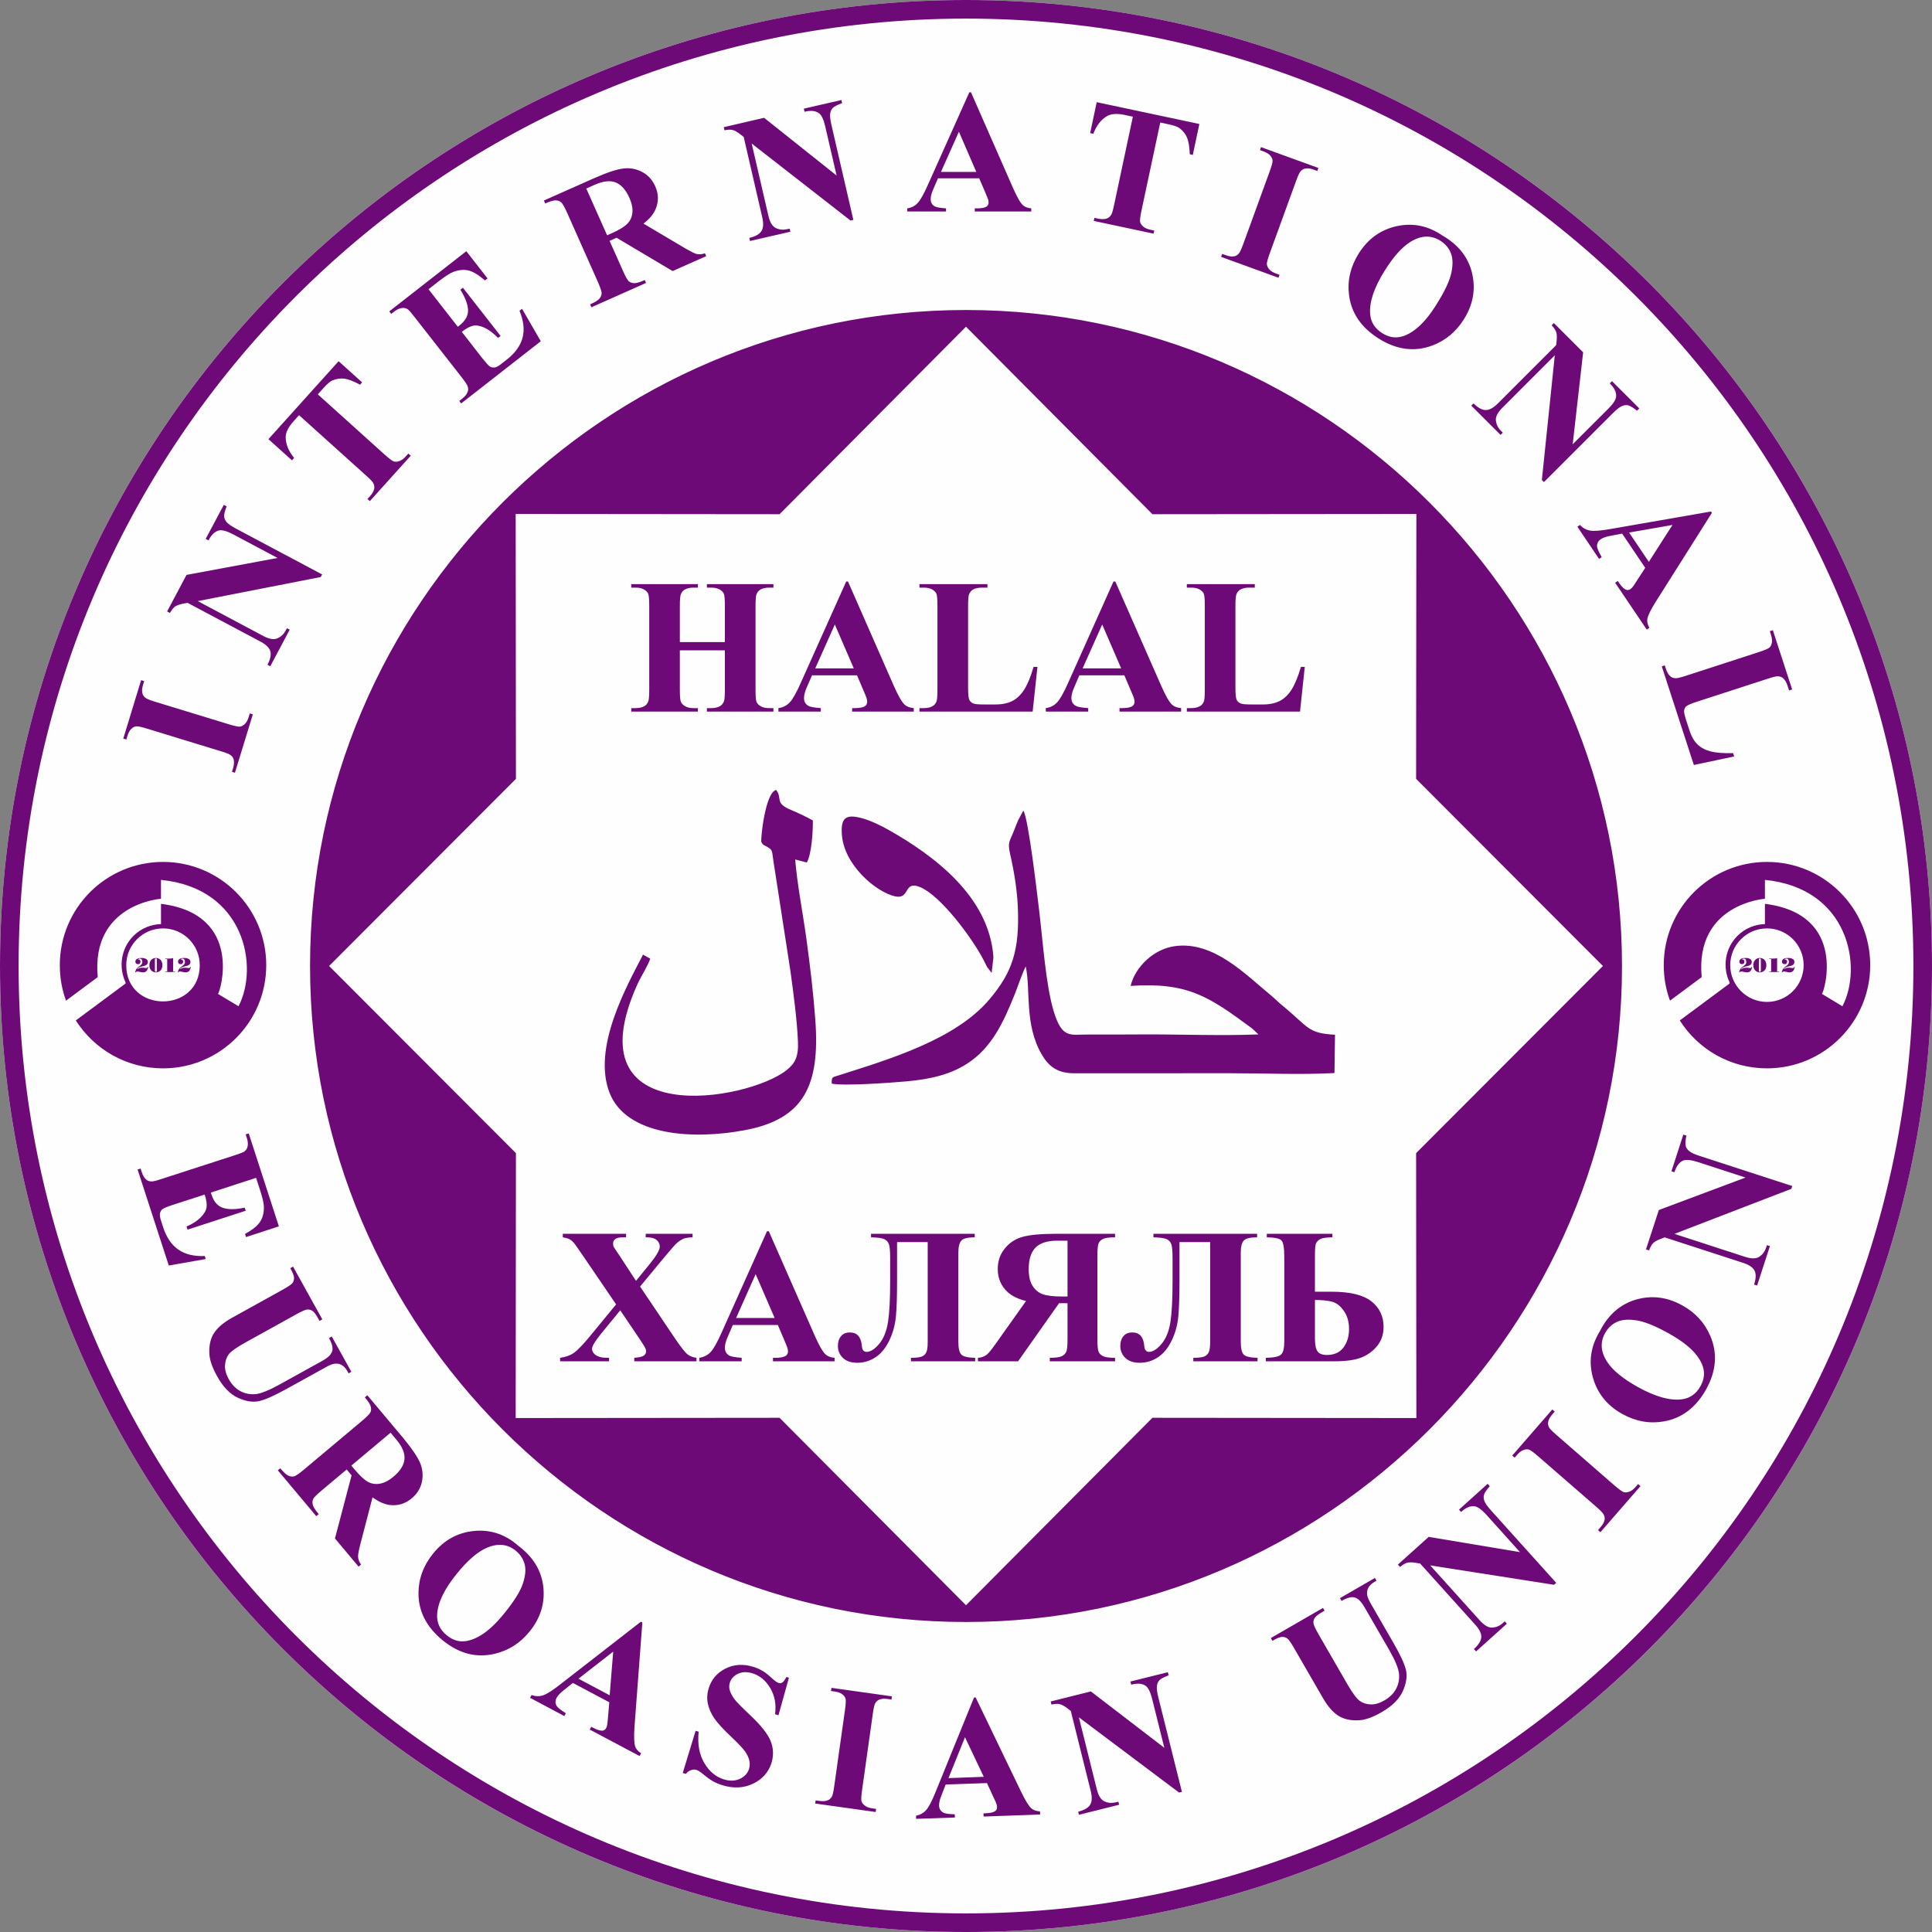 <svg width="46" height="46" viewBox="0 0 46 46" fill="none" xmlns="http://www.w3.org/2000/svg">
<rect x="0" y="0" width="46" height="46" fill="#808080" stroke="none"/>
<path fill-rule="evenodd" clip-rule="evenodd" d="M23 0C35.702 0 46 10.298 46 23C46 35.701 35.702 46 23 46C10.298 46 0 35.701 0 23C0 10.298 10.298 0 23 0V0Z" fill="#FEFEFE"/>
<path fill-rule="evenodd" clip-rule="evenodd" d="M42.071 22.105C42.554 22.105 42.944 22.497 42.944 22.98C42.944 23.463 42.554 23.855 42.071 23.855C41.588 23.855 41.196 23.463 41.196 22.98C41.196 22.497 41.588 22.105 42.071 22.105ZM41.704 23.021H41.718C41.714 23.041 41.709 23.059 41.704 23.076C41.698 23.091 41.689 23.106 41.679 23.117C41.67 23.128 41.658 23.137 41.643 23.142C41.63 23.149 41.614 23.152 41.595 23.152C41.579 23.152 41.562 23.15 41.542 23.145L41.503 23.137C41.484 23.132 41.472 23.131 41.465 23.131C41.441 23.131 41.426 23.137 41.42 23.152H41.409C41.411 23.131 41.416 23.112 41.423 23.097C41.431 23.081 41.439 23.068 41.447 23.058C41.455 23.049 41.463 23.04 41.473 23.033C41.479 23.028 41.484 23.024 41.487 23.02C41.491 23.017 41.498 23.013 41.507 23.007C41.525 22.994 41.537 22.983 41.548 22.973C41.558 22.963 41.565 22.953 41.57 22.942C41.575 22.931 41.578 22.918 41.578 22.905C41.578 22.879 41.572 22.86 41.563 22.845C41.553 22.831 41.538 22.824 41.52 22.824C41.5 22.824 41.484 22.831 41.473 22.845L41.484 22.844C41.498 22.844 41.511 22.848 41.521 22.859C41.53 22.868 41.534 22.88 41.534 22.895C41.534 22.913 41.529 22.928 41.52 22.939C41.508 22.95 41.494 22.957 41.476 22.957C41.456 22.957 41.441 22.95 41.429 22.939C41.418 22.928 41.413 22.913 41.413 22.897C41.413 22.884 41.416 22.872 41.423 22.857C41.431 22.844 41.446 22.832 41.466 22.823C41.487 22.813 41.517 22.809 41.555 22.809C41.574 22.809 41.592 22.809 41.606 22.811C41.621 22.813 41.635 22.817 41.645 22.822C41.669 22.831 41.685 22.841 41.695 22.855C41.704 22.868 41.709 22.884 41.709 22.902C41.709 22.919 41.706 22.936 41.698 22.947C41.691 22.96 41.681 22.97 41.669 22.978C41.657 22.985 41.645 22.991 41.635 22.994C41.623 22.998 41.605 23.002 41.584 23.007C41.562 23.012 41.544 23.017 41.527 23.021C41.513 23.027 41.498 23.033 41.486 23.042C41.473 23.05 41.463 23.06 41.455 23.071L41.46 23.076C41.489 23.052 41.525 23.041 41.568 23.041C41.588 23.041 41.603 23.041 41.613 23.042L41.641 23.046L41.67 23.049C41.69 23.049 41.701 23.039 41.704 23.021ZM41.901 22.809C41.911 22.809 41.92 22.809 41.928 22.811C41.935 22.812 41.944 22.814 41.956 22.818C41.973 22.824 41.989 22.834 42.005 22.846C42.02 22.86 42.033 22.877 42.041 22.901C42.051 22.922 42.056 22.949 42.056 22.98C42.056 23.01 42.051 23.037 42.041 23.059C42.038 23.07 42.033 23.08 42.027 23.09C42.02 23.097 42.013 23.106 42.005 23.113C41.989 23.127 41.972 23.136 41.954 23.142C41.935 23.149 41.918 23.152 41.901 23.152C41.873 23.152 41.846 23.144 41.823 23.131C41.799 23.118 41.781 23.098 41.767 23.072C41.752 23.047 41.746 23.017 41.746 22.98C41.746 22.945 41.752 22.914 41.767 22.887C41.781 22.862 41.799 22.842 41.823 22.829C41.846 22.815 41.873 22.809 41.901 22.809V22.809ZM41.878 22.848V23.111C41.878 23.13 41.886 23.139 41.901 23.139C41.917 23.139 41.925 23.13 41.925 23.111V22.848C41.925 22.831 41.917 22.821 41.901 22.821C41.886 22.821 41.878 22.831 41.878 22.848ZM42.17 23.132V22.835H42.124V22.823H42.212C42.225 22.823 42.235 22.823 42.247 22.822C42.258 22.821 42.267 22.821 42.275 22.82C42.289 22.818 42.301 22.814 42.312 22.809V23.132H42.357V23.144H42.124V23.132H42.17ZM42.718 23.021H42.733C42.729 23.041 42.724 23.059 42.717 23.076C42.712 23.091 42.704 23.106 42.694 23.117C42.684 23.128 42.673 23.137 42.659 23.142C42.645 23.149 42.628 23.152 42.61 23.152C42.594 23.152 42.576 23.15 42.557 23.145L42.518 23.137C42.499 23.132 42.487 23.131 42.48 23.131C42.455 23.131 42.441 23.137 42.436 23.152H42.422C42.426 23.131 42.431 23.112 42.439 23.097C42.446 23.081 42.453 23.068 42.461 23.058C42.47 23.049 42.479 23.04 42.487 23.033C42.492 23.028 42.498 23.024 42.502 23.02C42.506 23.017 42.513 23.013 42.523 23.007C42.539 22.994 42.553 22.983 42.562 22.973C42.573 22.963 42.58 22.953 42.584 22.942C42.591 22.931 42.593 22.918 42.593 22.905C42.593 22.879 42.588 22.86 42.577 22.845C42.568 22.831 42.553 22.824 42.534 22.824C42.514 22.824 42.498 22.831 42.487 22.845L42.498 22.844C42.513 22.844 42.525 22.848 42.534 22.859C42.544 22.868 42.55 22.88 42.55 22.895C42.55 22.913 42.544 22.928 42.534 22.939C42.524 22.95 42.509 22.957 42.49 22.957C42.471 22.957 42.455 22.95 42.445 22.939C42.432 22.928 42.428 22.913 42.428 22.897C42.428 22.884 42.431 22.872 42.439 22.857C42.446 22.844 42.459 22.832 42.481 22.823C42.502 22.813 42.532 22.809 42.569 22.809C42.59 22.809 42.606 22.809 42.621 22.811C42.636 22.813 42.649 22.817 42.66 22.822C42.683 22.831 42.701 22.841 42.71 22.855C42.719 22.868 42.724 22.884 42.724 22.902C42.724 22.919 42.72 22.936 42.714 22.947C42.706 22.96 42.696 22.97 42.684 22.978C42.672 22.985 42.66 22.991 42.649 22.994C42.636 22.998 42.621 23.002 42.599 23.007C42.577 23.012 42.559 23.017 42.543 23.021C42.528 23.027 42.513 23.033 42.5 23.042C42.487 23.05 42.478 23.06 42.47 23.071L42.474 23.076C42.503 23.052 42.54 23.041 42.583 23.041C42.602 23.041 42.618 23.041 42.627 23.042L42.657 23.046L42.685 23.049C42.705 23.049 42.715 23.039 42.718 23.021V23.021ZM23 7.779L27.439 12.243L33.723 12.237L33.717 18.545L38.165 23L33.717 27.455L33.723 33.763L27.439 33.757L23 38.22L18.561 33.757L12.278 33.763L12.284 27.455L7.836 23L12.284 18.545L12.278 12.237L18.561 12.243L23 7.779ZM15.24 30.632L16.076 31.874C16.216 32.08 16.315 32.205 16.373 32.249C16.432 32.292 16.502 32.319 16.583 32.329V32.412H15.102V32.329C15.221 32.319 15.296 32.302 15.331 32.274C15.366 32.248 15.383 32.215 15.383 32.176C15.383 32.15 15.378 32.125 15.367 32.105C15.346 32.06 15.294 31.976 15.211 31.854L14.768 31.198L14.304 31.764C14.166 31.936 14.096 32.052 14.096 32.114C14.096 32.157 14.115 32.197 14.149 32.235C14.186 32.272 14.24 32.299 14.309 32.315C14.34 32.324 14.404 32.329 14.502 32.329V32.412H13.336V32.329C13.469 32.309 13.573 32.272 13.649 32.222C13.749 32.153 13.889 32.01 14.066 31.791L14.669 31.057L13.897 29.923C13.769 29.737 13.698 29.634 13.681 29.613C13.64 29.563 13.601 29.528 13.562 29.506C13.522 29.485 13.469 29.471 13.4 29.46V29.376H14.907V29.46H14.831C14.744 29.46 14.684 29.474 14.65 29.501C14.615 29.529 14.597 29.563 14.597 29.605C14.597 29.638 14.602 29.666 14.613 29.69L14.768 29.923L15.143 30.496L15.463 30.104C15.627 29.903 15.709 29.761 15.709 29.681C15.709 29.641 15.697 29.604 15.675 29.57C15.652 29.535 15.619 29.508 15.576 29.489C15.532 29.47 15.465 29.46 15.374 29.46V29.376H16.49V29.46C16.403 29.462 16.332 29.472 16.278 29.492C16.224 29.513 16.167 29.551 16.106 29.605C16.068 29.641 15.969 29.752 15.814 29.939L15.24 30.632V30.632ZM18.52 31.547H17.448L17.321 31.843C17.279 31.941 17.259 32.022 17.259 32.087C17.259 32.172 17.293 32.235 17.362 32.274C17.402 32.299 17.5 32.316 17.659 32.329V32.412H16.65V32.329C16.758 32.311 16.848 32.267 16.918 32.194C16.988 32.12 17.075 31.967 17.178 31.735L18.262 29.315H18.305L19.399 31.802C19.503 32.039 19.59 32.187 19.656 32.248C19.708 32.295 19.779 32.321 19.871 32.329V32.412H18.404V32.329H18.464C18.582 32.329 18.666 32.311 18.712 32.279C18.744 32.255 18.762 32.222 18.762 32.176C18.762 32.15 18.757 32.123 18.748 32.093C18.744 32.08 18.723 32.023 18.681 31.926L18.52 31.547V31.547ZM18.444 31.381L17.992 30.337L17.526 31.381H18.444ZM23.208 29.46C23.044 29.46 22.937 29.485 22.89 29.538C22.841 29.591 22.818 29.688 22.818 29.829V31.939C22.818 32.101 22.841 32.204 22.89 32.253C22.937 32.3 23.048 32.326 23.218 32.329V32.412H21.689V32.329C21.811 32.329 21.896 32.318 21.946 32.299C21.996 32.278 22.033 32.245 22.054 32.198C22.078 32.153 22.088 32.07 22.088 31.952V29.574H21.359V30.481C21.359 30.86 21.35 31.148 21.331 31.345C21.312 31.544 21.261 31.733 21.177 31.91C21.092 32.089 20.984 32.224 20.852 32.312C20.718 32.402 20.572 32.447 20.411 32.447C20.264 32.447 20.151 32.409 20.07 32.332C19.99 32.255 19.95 32.16 19.95 32.047C19.95 31.952 19.974 31.875 20.024 31.815C20.073 31.754 20.144 31.725 20.235 31.725C20.408 31.725 20.502 31.831 20.52 32.045C20.527 32.14 20.564 32.187 20.632 32.187C20.726 32.187 20.826 32.124 20.932 31.998C21.038 31.872 21.108 31.698 21.143 31.478C21.177 31.258 21.194 30.937 21.194 30.518V29.945C21.194 29.782 21.184 29.674 21.163 29.62C21.143 29.565 21.104 29.525 21.047 29.501C20.99 29.477 20.888 29.463 20.739 29.46V29.376H23.208V29.46V29.46ZM25.417 31.028V31.878C25.417 32.043 25.407 32.146 25.386 32.189C25.366 32.231 25.329 32.266 25.28 32.29C25.229 32.316 25.135 32.329 24.995 32.329V32.412H26.549V32.329C26.408 32.329 26.313 32.316 26.263 32.289C26.212 32.264 26.177 32.23 26.158 32.187C26.139 32.145 26.128 32.043 26.128 31.878V29.91C26.128 29.746 26.139 29.643 26.158 29.6C26.177 29.556 26.213 29.523 26.264 29.498C26.315 29.472 26.409 29.46 26.549 29.46V29.376H25.138C24.772 29.376 24.503 29.403 24.333 29.453C24.163 29.504 24.024 29.597 23.917 29.735C23.809 29.87 23.756 30.031 23.756 30.214C23.756 30.438 23.837 30.623 23.997 30.769C24.1 30.861 24.245 30.931 24.43 30.976L23.699 32.005C23.605 32.137 23.538 32.219 23.497 32.253C23.435 32.299 23.364 32.324 23.284 32.329V32.412H24.24L25.216 31.028H25.417ZM25.417 29.54V30.869H25.289C25.081 30.869 24.926 30.851 24.823 30.813C24.721 30.775 24.64 30.706 24.579 30.606C24.521 30.508 24.493 30.378 24.493 30.219C24.493 29.987 24.546 29.817 24.654 29.706C24.763 29.595 24.937 29.54 25.176 29.54H25.417V29.54ZM29.931 29.46C29.767 29.46 29.662 29.485 29.613 29.538C29.565 29.591 29.542 29.688 29.542 29.829V31.939C29.542 32.101 29.565 32.204 29.613 32.253C29.662 32.3 29.771 32.326 29.942 32.329V32.412H28.412V32.329C28.534 32.329 28.62 32.318 28.67 32.299C28.72 32.278 28.757 32.245 28.779 32.198C28.801 32.153 28.813 32.07 28.813 31.952V29.574H28.083V30.481C28.083 30.86 28.073 31.148 28.055 31.345C28.037 31.544 27.985 31.733 27.901 31.91C27.816 32.089 27.708 32.224 27.576 32.312C27.442 32.402 27.295 32.447 27.135 32.447C26.989 32.447 26.876 32.409 26.794 32.332C26.714 32.255 26.674 32.16 26.674 32.047C26.674 31.952 26.698 31.875 26.747 31.815C26.797 31.754 26.868 31.725 26.96 31.725C27.132 31.725 27.227 31.831 27.244 32.045C27.252 32.14 27.29 32.187 27.356 32.187C27.449 32.187 27.55 32.124 27.655 31.998C27.762 31.872 27.832 31.698 27.867 31.478C27.901 31.258 27.918 30.937 27.918 30.518V29.945C27.918 29.782 27.907 29.674 27.887 29.62C27.867 29.565 27.828 29.525 27.772 29.501C27.713 29.477 27.611 29.463 27.463 29.46V29.376H29.931V29.46ZM31.308 30.755H31.708C32.141 30.755 32.456 30.831 32.651 30.983C32.845 31.136 32.942 31.339 32.942 31.593C32.942 31.765 32.894 31.915 32.795 32.04C32.695 32.165 32.571 32.258 32.42 32.319C32.272 32.38 32.051 32.412 31.764 32.412H30.138V32.329C30.326 32.326 30.446 32.301 30.499 32.253C30.552 32.206 30.578 32.104 30.578 31.946V29.93C30.578 29.715 30.557 29.584 30.512 29.535C30.469 29.488 30.351 29.463 30.162 29.46V29.376H31.724V29.46C31.58 29.462 31.486 29.475 31.439 29.5C31.391 29.525 31.359 29.556 31.338 29.595C31.318 29.631 31.308 29.724 31.308 29.872V30.755V30.755ZM16.187 15.484V16.423C16.187 16.578 16.195 16.675 16.213 16.714C16.23 16.753 16.264 16.787 16.314 16.815C16.365 16.846 16.431 16.86 16.517 16.86H16.617V16.943H15.03V16.86H15.132C15.219 16.86 15.29 16.844 15.343 16.812C15.382 16.792 15.412 16.756 15.433 16.705C15.45 16.669 15.458 16.576 15.458 16.423V14.428C15.458 14.273 15.45 14.175 15.433 14.137C15.417 14.098 15.383 14.065 15.333 14.035C15.284 14.006 15.216 13.991 15.132 13.991H15.03V13.908H16.617V13.991H16.517C16.428 13.991 16.357 14.007 16.303 14.038C16.264 14.06 16.233 14.095 16.212 14.146C16.195 14.181 16.187 14.276 16.187 14.428V15.288H17.259V14.428C17.259 14.273 17.251 14.175 17.234 14.137C17.218 14.098 17.184 14.065 17.134 14.035C17.082 14.006 17.015 13.991 16.93 13.991H16.831V13.908H18.415V13.991H18.318C18.228 13.991 18.156 14.007 18.105 14.038C18.067 14.06 18.036 14.095 18.013 14.146C17.997 14.181 17.989 14.276 17.989 14.428V16.423C17.989 16.578 17.997 16.675 18.013 16.714C18.03 16.753 18.063 16.787 18.113 16.815C18.165 16.846 18.232 16.86 18.318 16.86H18.415V16.943H16.831V16.86H16.93C17.019 16.86 17.09 16.844 17.143 16.812C17.181 16.792 17.212 16.756 17.234 16.705C17.251 16.669 17.259 16.576 17.259 16.423V15.484H16.187V15.484ZM20.405 16.079H19.334L19.205 16.375C19.163 16.473 19.143 16.555 19.143 16.618C19.143 16.704 19.178 16.767 19.246 16.806C19.286 16.83 19.385 16.848 19.543 16.86V16.943H18.534V16.86C18.643 16.844 18.733 16.799 18.803 16.724C18.873 16.651 18.96 16.498 19.062 16.267L20.148 13.845H20.19L21.283 16.333C21.388 16.569 21.474 16.718 21.54 16.779C21.593 16.826 21.665 16.852 21.756 16.86V16.943H20.289V16.86H20.348C20.467 16.86 20.55 16.844 20.598 16.811C20.631 16.787 20.647 16.752 20.647 16.707C20.647 16.681 20.642 16.653 20.633 16.626C20.631 16.611 20.607 16.555 20.566 16.456L20.405 16.079V16.079ZM20.328 15.913L19.877 14.869L19.411 15.913H20.328ZM24.701 15.878L24.587 16.943H21.892V16.86H21.993C22.082 16.86 22.153 16.844 22.205 16.812C22.245 16.792 22.274 16.756 22.296 16.705C22.312 16.669 22.32 16.576 22.32 16.423V14.428C22.32 14.273 22.312 14.175 22.296 14.137C22.278 14.098 22.246 14.065 22.196 14.035C22.146 14.006 22.079 13.991 21.993 13.991H21.892V13.908H23.51V13.991H23.379C23.29 13.991 23.22 14.007 23.166 14.038C23.128 14.06 23.096 14.095 23.074 14.146C23.058 14.181 23.05 14.276 23.05 14.428V16.361C23.05 16.515 23.058 16.615 23.076 16.657C23.095 16.7 23.128 16.732 23.182 16.752C23.219 16.767 23.31 16.773 23.452 16.773H23.705C23.866 16.773 24 16.743 24.108 16.688C24.215 16.631 24.309 16.542 24.386 16.419C24.465 16.296 24.539 16.116 24.609 15.878H24.701V15.878ZM26.77 16.079H25.699L25.572 16.375C25.529 16.473 25.509 16.555 25.509 16.618C25.509 16.704 25.544 16.767 25.613 16.806C25.652 16.83 25.751 16.848 25.91 16.86V16.943H24.9V16.86C25.009 16.844 25.099 16.799 25.169 16.724C25.238 16.651 25.325 16.498 25.428 16.267L26.512 13.845H26.555L27.65 16.333C27.754 16.569 27.84 16.718 27.907 16.779C27.959 16.826 28.03 16.852 28.122 16.86V16.943H26.655V16.86H26.715C26.832 16.86 26.915 16.844 26.963 16.811C26.996 16.787 27.013 16.752 27.013 16.707C27.013 16.681 27.007 16.653 26.999 16.626C26.996 16.611 26.973 16.555 26.931 16.456L26.77 16.079ZM26.694 15.913L26.243 14.869L25.777 15.913H26.694ZM31.066 15.878L30.953 16.943H28.258V16.86H28.36C28.446 16.86 28.517 16.844 28.571 16.812C28.611 16.792 28.64 16.756 28.662 16.705C28.678 16.669 28.686 16.576 28.686 16.423V14.428C28.686 14.273 28.678 14.175 28.662 14.137C28.645 14.098 28.612 14.065 28.561 14.035C28.512 14.006 28.444 13.991 28.36 13.991H28.258V13.908H29.876V13.991H29.744C29.656 13.991 29.586 14.007 29.531 14.038C29.493 14.06 29.462 14.095 29.44 14.146C29.424 14.181 29.415 14.276 29.415 14.428V16.361C29.415 16.515 29.424 16.615 29.442 16.657C29.46 16.7 29.494 16.732 29.548 16.752C29.585 16.767 29.675 16.773 29.817 16.773H30.071C30.231 16.773 30.367 16.743 30.474 16.688C30.581 16.631 30.674 16.542 30.752 16.419C30.83 16.296 30.904 16.116 30.975 15.878H31.066V15.878ZM23.5 23.02C23.469 22.958 23.446 22.912 23.419 22.858C23.147 22.333 22.403 21.333 21.915 21.125C21.498 20.949 21.684 21.425 21.308 21.341C20.858 21.239 20.091 20.596 20.044 19.864C20.017 19.471 20.139 19.379 20.515 19.479C20.728 19.535 20.978 19.658 21.153 19.757C22.212 20.356 23.555 21.333 23.653 22.792L23.611 23.166L23.5 23.02V23.02ZM15.482 22.825C15.425 23 15.257 23.254 15.17 23.45C13.601 26.944 17.815 26.212 18.729 25.479C18.924 25.323 19.015 25.166 18.999 24.803C18.975 24.249 18.893 23.666 18.82 23.121L18.44 20.663C18.365 20.233 18.423 20.256 18.252 20.155C18.152 20.097 18.181 20.134 18.127 20.048C18.107 19.973 18.22 18.866 18.48 18.809C18.637 19.009 18.435 19.116 18.822 19.279C18.996 19.352 19.212 19.453 19.354 19.535C19.356 19.795 19.326 20.329 19.21 20.536L18.933 20.464C18.984 21.085 19.119 21.753 19.203 22.374C19.29 23.012 19.366 23.648 19.413 24.291C19.526 25.846 19.139 26.641 17.749 26.906C16.484 27.148 14.913 27.038 14.514 26.021C14.097 24.951 14.914 23.495 15.31 22.73L15.482 22.825V22.825ZM21.593 25.746C21.239 25.778 20.104 25.862 19.803 25.801C19.8 25.636 19.815 25.653 19.955 25.608C21.167 25.223 22.759 24.751 23.565 23.786C24.094 23.155 24.282 22.642 24.233 21.571C24.213 21.165 24.142 20.731 24.051 20.336C23.983 20.044 24.042 20.039 24.138 19.788C24.175 19.691 24.199 19.63 24.244 19.526L24.354 19.32C24.355 19.326 24.363 19.307 24.369 19.302C24.494 19.544 24.692 21.271 24.743 21.689C24.828 22.391 24.897 23.43 25.083 24.061C25.285 24.74 25.478 24.629 25.895 24.632C26.344 24.634 26.79 24.631 27.238 24.629C28.133 24.626 29.075 24.664 29.963 24.629L29.813 24.488C28.788 23.73 28.282 23.381 26.919 23.474C27.03 23.018 27.471 22.595 27.975 22.527C28.901 22.402 29.659 23.206 30.264 23.702C30.358 23.78 30.429 23.856 30.522 23.932C31.161 24.454 31.123 24.601 31.786 24.637L31.773 25.549C30.987 25.592 30.082 25.553 29.283 25.553L25.558 25.554C25.146 25.55 24.949 25.358 24.802 25.104C24.385 24.388 24.544 23.569 24.422 23.01C24.329 23.197 24.238 23.481 24.158 23.679C23.888 24.349 23.611 24.948 23.029 25.324C22.617 25.59 22.145 25.695 21.593 25.746V25.746ZM31.308 30.952V31.867C31.308 32.012 31.328 32.114 31.368 32.173C31.409 32.231 31.483 32.261 31.592 32.261C31.766 32.261 31.898 32.202 31.987 32.084C32.075 31.967 32.12 31.82 32.12 31.643C32.12 31.474 32.08 31.331 31.999 31.216C31.919 31.099 31.828 31.026 31.729 30.997C31.63 30.968 31.489 30.952 31.308 30.952V30.952ZM6.097 28.044L5.02 28.394L5.037 28.446C5.092 28.615 5.184 28.719 5.313 28.76C5.443 28.801 5.615 28.799 5.826 28.753L5.851 28.827L4.466 29.277L4.441 29.203C4.588 29.139 4.7 29.066 4.78 28.984C4.86 28.903 4.906 28.823 4.918 28.745C4.929 28.669 4.915 28.567 4.873 28.442L4.129 28.683C3.983 28.731 3.896 28.766 3.868 28.789C3.839 28.812 3.82 28.844 3.81 28.885C3.8 28.924 3.808 28.982 3.832 29.058L3.883 29.216C3.963 29.463 4.085 29.642 4.249 29.754C4.41 29.866 4.62 29.916 4.876 29.905L4.898 29.977L4.019 30.132L3.276 27.846L3.348 27.822L3.376 27.91C3.401 27.986 3.436 28.043 3.477 28.082C3.507 28.11 3.547 28.126 3.597 28.129C3.633 28.134 3.717 28.114 3.849 28.07L5.59 27.506C5.709 27.467 5.781 27.439 5.807 27.425C5.848 27.397 5.876 27.36 5.889 27.318C5.909 27.256 5.905 27.183 5.878 27.098L5.85 27.009L5.922 26.986L6.64 29.199L5.858 29.454L5.834 29.38C6.013 29.28 6.133 29.184 6.194 29.087C6.256 28.992 6.285 28.876 6.283 28.739C6.284 28.658 6.251 28.517 6.186 28.317L6.097 28.044V28.044ZM6.978 30.158L7.674 31.413L7.608 31.451L7.572 31.387C7.521 31.293 7.475 31.233 7.435 31.209C7.396 31.185 7.354 31.175 7.312 31.179C7.269 31.184 7.178 31.224 7.04 31.301L5.849 31.961C5.63 32.082 5.496 32.178 5.443 32.25C5.391 32.322 5.363 32.409 5.357 32.51C5.352 32.61 5.381 32.718 5.445 32.834C5.518 32.966 5.61 33.061 5.721 33.121C5.832 33.181 5.951 33.205 6.081 33.194C6.211 33.182 6.405 33.104 6.663 32.961L7.655 32.412C7.764 32.351 7.836 32.297 7.869 32.248C7.903 32.199 7.92 32.153 7.918 32.108C7.917 32.04 7.888 31.956 7.833 31.858L7.899 31.821L8.366 32.662L8.3 32.699L8.271 32.648C8.234 32.58 8.189 32.531 8.136 32.501C8.083 32.471 8.024 32.46 7.958 32.471C7.91 32.477 7.837 32.506 7.739 32.563L6.815 33.074C6.528 33.233 6.311 33.328 6.164 33.361C6.016 33.393 5.85 33.366 5.662 33.279C5.475 33.193 5.31 33.022 5.171 32.77C5.054 32.561 4.992 32.382 4.985 32.235C4.974 32.037 5.011 31.871 5.095 31.741C5.18 31.61 5.322 31.489 5.524 31.376L6.715 30.716C6.855 30.638 6.938 30.583 6.964 30.548C6.989 30.514 7.002 30.472 7.001 30.422C6.999 30.373 6.969 30.297 6.911 30.194L6.978 30.158V30.158ZM8.254 34.988L8.371 35.128L7.975 36.63L8.538 37.301L8.597 37.252C8.553 37.192 8.528 37.128 8.525 37.057C8.525 37.01 8.542 36.913 8.579 36.769L8.87 35.651C9.012 35.754 9.145 35.814 9.271 35.832C9.469 35.858 9.646 35.806 9.803 35.674C9.933 35.567 10.014 35.434 10.046 35.279C10.078 35.123 10.062 34.97 9.998 34.821C9.933 34.672 9.792 34.468 9.576 34.209L8.746 33.22L8.687 33.27C8.769 33.367 8.817 33.441 8.827 33.491C8.841 33.542 8.837 33.586 8.82 33.626C8.801 33.666 8.734 33.733 8.62 33.83L7.237 34.99C7.121 35.088 7.043 35.139 7.003 35.151C6.961 35.162 6.917 35.156 6.869 35.136C6.82 35.117 6.756 35.057 6.672 34.959L6.615 35.008L7.53 36.099L7.589 36.051C7.506 35.952 7.459 35.878 7.447 35.828C7.435 35.777 7.438 35.732 7.456 35.692C7.474 35.654 7.54 35.586 7.656 35.49L8.254 34.988V34.988ZM9.299 34.112L9.439 34.279C9.581 34.449 9.644 34.603 9.63 34.744C9.617 34.885 9.53 35.024 9.366 35.161C9.255 35.254 9.146 35.31 9.042 35.326C8.937 35.344 8.842 35.328 8.753 35.278C8.667 35.228 8.562 35.13 8.44 34.984L8.365 34.895L9.299 34.112ZM12.339 36.803C12.694 37.068 12.893 37.395 12.936 37.783C12.978 38.171 12.87 38.525 12.609 38.846C12.387 39.12 12.112 39.297 11.782 39.375C11.346 39.48 10.934 39.374 10.546 39.06C10.158 38.745 9.963 38.37 9.964 37.934C9.965 37.59 10.081 37.275 10.312 36.989C10.572 36.668 10.898 36.489 11.289 36.451C11.682 36.415 12.031 36.531 12.339 36.803V36.803ZM12.277 36.919C12.079 36.76 11.847 36.739 11.58 36.857C11.362 36.954 11.127 37.159 10.876 37.47C10.577 37.838 10.421 38.163 10.408 38.444C10.399 38.641 10.476 38.805 10.638 38.936C10.748 39.026 10.861 39.072 10.977 39.079C11.125 39.087 11.286 39.036 11.459 38.929C11.632 38.823 11.816 38.649 12.01 38.409C12.242 38.123 12.389 37.888 12.45 37.703C12.511 37.517 12.525 37.363 12.49 37.238C12.455 37.113 12.385 37.007 12.277 36.919V36.919ZM14.507 40.53L14.475 40.906C14.466 41.004 14.46 41.058 14.456 41.071C14.452 41.097 14.443 41.122 14.433 41.144C14.413 41.18 14.384 41.2 14.348 41.206C14.295 41.212 14.22 41.188 14.125 41.139L14.077 41.114L14.041 41.18L15.229 41.811L15.264 41.745C15.193 41.699 15.146 41.646 15.125 41.587C15.097 41.508 15.092 41.351 15.107 41.115L15.294 38.63L15.259 38.612L13.339 40.105C13.157 40.248 13.021 40.334 12.933 40.364C12.843 40.394 12.752 40.391 12.656 40.358L12.62 40.424L13.437 40.859L13.472 40.791C13.351 40.714 13.278 40.657 13.256 40.62C13.217 40.558 13.217 40.493 13.253 40.424C13.282 40.373 13.333 40.315 13.409 40.254L13.64 40.07L14.507 40.53V40.53ZM14.516 40.364L13.774 39.969L14.6 39.324L14.516 40.364ZM18.784 39.946L18.535 40.839L18.454 40.815C18.485 40.581 18.447 40.373 18.339 40.192C18.232 40.012 18.092 39.895 17.92 39.842C17.787 39.801 17.67 39.805 17.57 39.852C17.47 39.9 17.407 39.969 17.377 40.063C17.36 40.121 17.358 40.179 17.372 40.232C17.39 40.305 17.433 40.385 17.498 40.47C17.547 40.532 17.665 40.652 17.854 40.83C18.118 41.078 18.283 41.288 18.35 41.456C18.416 41.626 18.422 41.797 18.37 41.971C18.3 42.194 18.155 42.359 17.934 42.467C17.711 42.574 17.467 42.587 17.2 42.505C17.116 42.48 17.039 42.447 16.97 42.408C16.901 42.367 16.817 42.305 16.719 42.225C16.665 42.18 16.617 42.151 16.576 42.139C16.542 42.128 16.502 42.13 16.456 42.145C16.41 42.159 16.367 42.19 16.328 42.236L16.256 42.214L16.562 41.21L16.634 41.231C16.605 41.532 16.651 41.781 16.771 41.979C16.889 42.178 17.043 42.307 17.232 42.365C17.378 42.41 17.508 42.405 17.619 42.352C17.73 42.299 17.803 42.219 17.835 42.114C17.855 42.05 17.856 41.984 17.84 41.915C17.825 41.847 17.791 41.775 17.74 41.701C17.687 41.628 17.589 41.523 17.443 41.384C17.237 41.19 17.093 41.037 17.013 40.921C16.932 40.805 16.881 40.686 16.854 40.565C16.829 40.446 16.835 40.323 16.874 40.198C16.938 39.987 17.071 39.83 17.273 39.728C17.474 39.627 17.693 39.613 17.93 39.685C18.016 39.71 18.096 39.746 18.171 39.792C18.227 39.827 18.294 39.879 18.369 39.949C18.444 40.017 18.499 40.058 18.534 40.069C18.568 40.079 18.599 40.077 18.625 40.061C18.651 40.047 18.684 40.002 18.725 39.927L18.784 39.946V39.946ZM20.86 43.069L20.849 43.143L19.409 42.941L19.42 42.866L19.511 42.879C19.592 42.891 19.658 42.885 19.71 42.863C19.748 42.85 19.78 42.822 19.805 42.778C19.825 42.748 19.844 42.663 19.863 42.525L20.119 40.712C20.138 40.572 20.143 40.483 20.133 40.446C20.122 40.408 20.097 40.373 20.055 40.34C20.014 40.308 19.954 40.286 19.877 40.275L19.785 40.262L19.797 40.187L21.236 40.389L21.226 40.465L21.134 40.452C21.054 40.441 20.988 40.446 20.936 40.467C20.898 40.481 20.866 40.51 20.839 40.553C20.82 40.584 20.8 40.669 20.781 40.806L20.526 42.618C20.506 42.758 20.501 42.847 20.511 42.885C20.523 42.923 20.549 42.957 20.59 42.989C20.632 43.023 20.692 43.045 20.768 43.056L20.86 43.069V43.069ZM23.499 42.454L22.516 42.489L22.409 42.764C22.374 42.856 22.357 42.931 22.359 42.989C22.362 43.068 22.396 43.123 22.46 43.158C22.497 43.18 22.588 43.193 22.733 43.198L22.736 43.274L21.812 43.306L21.81 43.231C21.908 43.212 21.989 43.168 22.051 43.097C22.113 43.028 22.187 42.886 22.274 42.671L23.191 40.417L23.23 40.416L24.312 42.661C24.415 42.873 24.498 43.007 24.561 43.06C24.61 43.101 24.677 43.123 24.762 43.128L24.765 43.203L23.419 43.251L23.416 43.175L23.471 43.173C23.579 43.169 23.655 43.151 23.697 43.12C23.727 43.097 23.741 43.065 23.739 43.023C23.739 42.999 23.734 42.974 23.724 42.948C23.722 42.935 23.699 42.886 23.657 42.797L23.499 42.454V42.454ZM23.423 42.305L22.976 41.363L22.583 42.336L23.423 42.305ZM25.973 40.272L27.722 41.614L27.433 40.454C27.393 40.292 27.342 40.188 27.282 40.142C27.199 40.081 27.082 40.072 26.933 40.111L26.915 40.036L27.806 39.815L27.825 39.889C27.713 39.931 27.642 39.969 27.609 40.002C27.576 40.035 27.554 40.08 27.546 40.139C27.537 40.197 27.549 40.29 27.58 40.416L28.141 42.664L28.073 42.68L25.688 40.889L26.115 42.604C26.154 42.759 26.215 42.855 26.301 42.892C26.385 42.93 26.473 42.935 26.564 42.913L26.628 42.898L26.646 42.97L25.689 43.209L25.671 43.136C25.819 43.097 25.915 43.041 25.958 42.967C26.001 42.892 26.005 42.784 25.969 42.64L25.495 40.736L25.419 40.678C25.345 40.621 25.283 40.587 25.233 40.575C25.183 40.563 25.117 40.567 25.034 40.585L25.017 40.511L25.973 40.272V40.272ZM30.258 39.001L31.5 38.284L31.538 38.35L31.477 38.385C31.383 38.44 31.325 38.486 31.301 38.526C31.277 38.566 31.268 38.607 31.273 38.649C31.278 38.693 31.32 38.783 31.399 38.92L32.08 40.1C32.205 40.315 32.304 40.448 32.377 40.499C32.45 40.551 32.536 40.578 32.638 40.581C32.739 40.584 32.847 40.553 32.96 40.487C33.09 40.411 33.185 40.319 33.242 40.207C33.301 40.095 33.322 39.974 33.309 39.845C33.295 39.716 33.214 39.523 33.066 39.267L32.499 38.285C32.437 38.178 32.38 38.106 32.331 38.073C32.283 38.041 32.236 38.025 32.192 38.027C32.123 38.031 32.04 38.061 31.942 38.117L31.904 38.051L32.737 37.57L32.775 37.635L32.726 37.664C32.658 37.703 32.609 37.75 32.58 37.803C32.551 37.855 32.541 37.916 32.553 37.982C32.561 38.029 32.592 38.101 32.648 38.199L33.176 39.114C33.34 39.397 33.439 39.612 33.475 39.759C33.509 39.906 33.485 40.074 33.402 40.263C33.318 40.451 33.151 40.619 32.901 40.763C32.693 40.884 32.516 40.948 32.37 40.958C32.172 40.971 32.006 40.938 31.873 40.856C31.741 40.775 31.617 40.634 31.501 40.434L30.82 39.255C30.741 39.116 30.683 39.035 30.648 39.009C30.613 38.985 30.571 38.972 30.522 38.975C30.473 38.976 30.397 39.007 30.296 39.068L30.258 39.001V39.001ZM34.017 36.592L33.283 37.252L33.335 37.309C33.399 37.254 33.457 37.22 33.505 37.208C33.555 37.195 33.626 37.196 33.718 37.211L33.813 37.227L35.126 38.685C35.225 38.795 35.273 38.892 35.269 38.978C35.265 39.066 35.206 39.159 35.094 39.263L35.145 39.319L35.878 38.66L35.828 38.603L35.778 38.647C35.709 38.71 35.627 38.745 35.536 38.752C35.443 38.76 35.345 38.703 35.237 38.586L34.053 37.271L37.001 37.733L37.053 37.687L35.504 35.966C35.416 35.868 35.361 35.792 35.342 35.736C35.323 35.682 35.32 35.631 35.335 35.586C35.349 35.541 35.394 35.474 35.471 35.385L35.421 35.328L34.738 35.944L34.789 35.999C34.902 35.894 35.009 35.849 35.111 35.864C35.186 35.877 35.279 35.944 35.391 36.067L36.19 36.955L34.017 36.592V36.592ZM39.002 35.335L39.059 35.384L38.105 36.481L38.048 36.431L38.108 36.361C38.162 36.301 38.193 36.243 38.204 36.186C38.213 36.147 38.206 36.104 38.182 36.06C38.169 36.027 38.108 35.965 38.003 35.873L36.622 34.673C36.515 34.58 36.442 34.527 36.406 34.515C36.369 34.503 36.326 34.505 36.276 34.523C36.226 34.539 36.174 34.578 36.124 34.637L36.063 34.706L36.006 34.656L36.959 33.559L37.018 33.609L36.957 33.679C36.905 33.74 36.872 33.797 36.861 33.855C36.853 33.893 36.859 33.936 36.88 33.982C36.896 34.015 36.956 34.077 37.062 34.168L38.441 35.369C38.55 35.462 38.622 35.514 38.658 35.526C38.696 35.538 38.739 35.535 38.789 35.517C38.84 35.501 38.89 35.463 38.942 35.404L39.002 35.335V35.335ZM38.089 31.701C37.876 32.051 37.821 32.417 37.925 32.795C38.031 33.174 38.263 33.464 38.626 33.666C38.946 33.843 39.277 33.903 39.616 33.843C40.045 33.768 40.381 33.512 40.624 33.076C40.866 32.639 40.897 32.214 40.719 31.803C40.585 31.491 40.364 31.251 40.055 31.081C39.694 30.88 39.326 30.835 38.952 30.943C38.577 31.053 38.288 31.305 38.089 31.701V31.701ZM38.215 31.743C38.283 31.621 38.374 31.533 38.491 31.477C38.609 31.421 38.763 31.407 38.957 31.436C39.149 31.464 39.407 31.567 39.729 31.746C39.998 31.896 40.201 32.047 40.337 32.198C40.473 32.35 40.55 32.5 40.568 32.647C40.582 32.763 40.555 32.883 40.486 33.006C40.385 33.189 40.236 33.293 40.041 33.317C39.763 33.353 39.415 33.256 38.999 33.026C38.651 32.832 38.409 32.637 38.275 32.439C38.112 32.197 38.092 31.966 38.215 31.743V31.743ZM5.947 16.986L6.02 17.008L5.594 18.399L5.522 18.376L5.55 18.289C5.572 18.211 5.578 18.145 5.565 18.089C5.557 18.049 5.534 18.013 5.494 17.982C5.468 17.959 5.388 17.925 5.254 17.885L3.505 17.35C3.368 17.307 3.282 17.289 3.243 17.294C3.205 17.297 3.166 17.317 3.127 17.354C3.088 17.389 3.058 17.445 3.035 17.52L3.008 17.607L2.935 17.586L3.36 16.194L3.433 16.217L3.406 16.306C3.382 16.382 3.376 16.449 3.39 16.504C3.399 16.544 3.421 16.58 3.46 16.613C3.487 16.637 3.567 16.669 3.699 16.71L5.449 17.245C5.586 17.287 5.672 17.305 5.711 17.301C5.75 17.297 5.788 17.275 5.827 17.24C5.867 17.203 5.897 17.148 5.92 17.075L5.947 16.986V16.986ZM4.441 13.688L6.609 13.285L5.554 12.724C5.406 12.646 5.295 12.614 5.221 12.628C5.121 12.65 5.035 12.728 4.964 12.866L4.897 12.831L5.329 12.02L5.396 12.056C5.354 12.166 5.334 12.245 5.336 12.291C5.338 12.338 5.359 12.385 5.395 12.431C5.432 12.474 5.509 12.528 5.626 12.59L7.67 13.677L7.636 13.739L4.709 14.312L6.27 15.143C6.411 15.217 6.523 15.236 6.608 15.197C6.692 15.159 6.756 15.099 6.8 15.016L6.831 14.958L6.898 14.992L6.435 15.864L6.368 15.828C6.439 15.693 6.461 15.584 6.435 15.502C6.409 15.419 6.33 15.344 6.2 15.275L4.467 14.354L4.373 14.37C4.281 14.388 4.214 14.412 4.171 14.439C4.13 14.469 4.089 14.52 4.046 14.594L3.979 14.558L4.441 13.688V13.688ZM8.062 8.6L8.622 9.104L8.573 9.159C8.415 9.075 8.289 9.027 8.197 9.015C8.105 9.005 8.011 9.019 7.916 9.057C7.862 9.08 7.792 9.139 7.706 9.235L7.567 9.389L9.16 10.825C9.267 10.92 9.338 10.974 9.375 10.986C9.412 10.998 9.456 10.996 9.505 10.979C9.557 10.963 9.608 10.926 9.661 10.867L9.723 10.799L9.78 10.85L8.805 11.932L8.749 11.881L8.811 11.813C8.865 11.753 8.898 11.694 8.909 11.639C8.918 11.6 8.913 11.557 8.891 11.51C8.878 11.477 8.82 11.414 8.714 11.32L7.12 9.885L6.986 10.035C6.861 10.173 6.799 10.301 6.802 10.418C6.805 10.58 6.871 10.742 7.003 10.902L6.951 10.96L6.391 10.456L8.062 8.6V8.6ZM10.203 6.887L10.429 6.71C10.595 6.581 10.716 6.502 10.791 6.475C10.92 6.426 11.039 6.414 11.15 6.439C11.26 6.463 11.392 6.544 11.547 6.677L11.609 6.63L11.103 5.981L9.268 7.414L9.315 7.474L9.388 7.417C9.459 7.362 9.527 7.334 9.592 7.332C9.637 7.329 9.68 7.342 9.719 7.372C9.743 7.39 9.792 7.449 9.87 7.548L10.997 8.989C11.083 9.1 11.13 9.173 11.137 9.207C11.152 9.256 11.15 9.299 11.133 9.335C11.113 9.388 11.071 9.44 11.007 9.49L10.934 9.546L10.98 9.606L12.876 8.125L12.43 7.352L12.369 7.399C12.467 7.636 12.492 7.849 12.442 8.04C12.393 8.23 12.266 8.407 12.061 8.566L11.93 8.669C11.868 8.717 11.816 8.745 11.774 8.75C11.733 8.753 11.696 8.747 11.665 8.727C11.633 8.708 11.572 8.639 11.476 8.519L10.995 7.901C11.098 7.82 11.19 7.771 11.266 7.755C11.343 7.74 11.432 7.756 11.537 7.803C11.64 7.851 11.747 7.932 11.858 8.046L11.919 7.999L11.022 6.851L10.961 6.898C11.076 7.082 11.137 7.243 11.144 7.378C11.148 7.515 11.082 7.636 10.944 7.746L10.9 7.78L10.203 6.887V6.887ZM14.514 5.735L14.832 6.448C14.892 6.586 14.94 6.668 14.971 6.696C15.004 6.724 15.047 6.74 15.099 6.742C15.151 6.744 15.235 6.719 15.352 6.668L15.382 6.737L14.081 7.316L14.05 7.247C14.169 7.194 14.243 7.148 14.275 7.107C14.306 7.067 14.323 7.026 14.325 6.983C14.325 6.94 14.296 6.851 14.235 6.712L13.502 5.064C13.44 4.926 13.393 4.845 13.36 4.816C13.327 4.788 13.286 4.773 13.233 4.771C13.181 4.768 13.098 4.792 12.981 4.845L12.95 4.774L14.13 4.25C14.438 4.112 14.672 4.034 14.834 4.013C14.995 3.992 15.146 4.019 15.287 4.093C15.428 4.167 15.532 4.281 15.601 4.435C15.684 4.622 15.686 4.807 15.605 4.99C15.553 5.106 15.459 5.218 15.321 5.324L16.315 5.913C16.445 5.988 16.532 6.032 16.578 6.045C16.647 6.061 16.715 6.056 16.784 6.03L16.815 6.099L16.015 6.454L14.681 5.661L14.514 5.735V5.735ZM13.959 4.489L14.455 5.602L14.561 5.555C14.735 5.478 14.858 5.405 14.93 5.333C15.002 5.263 15.044 5.176 15.056 5.071C15.069 4.965 15.045 4.847 14.987 4.713C14.9 4.519 14.791 4.397 14.659 4.344C14.527 4.292 14.361 4.31 14.159 4.4L13.959 4.489ZM18.193 2.805L19.919 4.179L19.649 3.013C19.612 2.85 19.564 2.745 19.503 2.699C19.422 2.637 19.305 2.624 19.155 2.661L19.139 2.587L20.034 2.381L20.05 2.455C19.94 2.496 19.868 2.533 19.833 2.565C19.799 2.597 19.778 2.643 19.767 2.7C19.758 2.758 19.768 2.851 19.797 2.979L20.318 5.235L20.25 5.251L17.897 3.417L18.296 5.14C18.331 5.295 18.391 5.393 18.475 5.431C18.558 5.47 18.646 5.478 18.739 5.457L18.802 5.443L18.819 5.517L17.857 5.738L17.841 5.664C17.991 5.629 18.086 5.573 18.131 5.5C18.176 5.426 18.182 5.318 18.149 5.174L17.707 3.261L17.633 3.203C17.558 3.144 17.497 3.108 17.447 3.096C17.399 3.083 17.332 3.085 17.25 3.102L17.232 3.028L18.193 2.805V2.805ZM23.314 4.245H22.333L22.216 4.516C22.177 4.607 22.159 4.681 22.159 4.739C22.159 4.818 22.19 4.875 22.253 4.912C22.289 4.934 22.381 4.951 22.525 4.961V5.036H21.601V4.961C21.7 4.946 21.783 4.904 21.846 4.837C21.911 4.77 21.99 4.63 22.085 4.418L23.079 2.198H23.119L24.121 4.479C24.217 4.695 24.295 4.832 24.357 4.887C24.403 4.929 24.47 4.954 24.554 4.961V5.036H23.209V4.961H23.264C23.372 4.961 23.448 4.946 23.492 4.917C23.521 4.894 23.538 4.862 23.538 4.821C23.538 4.797 23.533 4.772 23.525 4.745C23.521 4.734 23.502 4.683 23.463 4.592L23.314 4.245V4.245ZM23.245 4.093L22.831 3.136L22.404 4.093H23.245ZM28.556 2.952L28.4 3.689L28.328 3.672C28.321 3.493 28.299 3.362 28.263 3.277C28.226 3.19 28.168 3.116 28.086 3.053C28.04 3.018 27.954 2.988 27.827 2.96L27.625 2.917L27.178 5.015C27.149 5.154 27.138 5.243 27.145 5.281C27.153 5.319 27.178 5.356 27.216 5.392C27.256 5.428 27.314 5.453 27.392 5.47L27.482 5.489L27.466 5.563L26.042 5.26L26.058 5.186L26.148 5.206C26.227 5.222 26.293 5.221 26.348 5.204C26.387 5.192 26.421 5.167 26.45 5.125C26.473 5.097 26.498 5.014 26.527 4.877L26.973 2.778L26.775 2.736C26.592 2.698 26.451 2.708 26.352 2.768C26.212 2.851 26.106 2.991 26.032 3.184L25.956 3.17L26.112 2.433L28.556 2.952V2.952ZM30.465 6.543L30.44 6.613L29.073 6.116L29.1 6.045L29.186 6.076C29.262 6.105 29.328 6.112 29.383 6.103C29.424 6.097 29.46 6.075 29.494 6.038C29.52 6.012 29.556 5.934 29.604 5.803L30.23 4.083C30.279 3.95 30.302 3.864 30.299 3.825C30.299 3.786 30.28 3.747 30.246 3.706C30.212 3.666 30.158 3.632 30.085 3.606L29.999 3.574L30.024 3.503L31.39 3.999L31.365 4.071L31.277 4.039C31.202 4.012 31.136 4.002 31.081 4.013C31.04 4.019 31.003 4.04 30.968 4.077C30.942 4.103 30.906 4.181 30.858 4.312L30.232 6.032C30.185 6.165 30.16 6.251 30.163 6.29C30.166 6.329 30.185 6.369 30.218 6.41C30.252 6.45 30.305 6.484 30.378 6.511L30.465 6.543ZM34.339 5.605C34.724 5.826 34.96 6.126 35.05 6.506C35.139 6.886 35.075 7.252 34.855 7.601C34.668 7.9 34.417 8.109 34.099 8.228C33.68 8.383 33.257 8.33 32.833 8.065C32.409 7.8 32.171 7.451 32.119 7.018C32.078 6.676 32.154 6.35 32.349 6.038C32.569 5.688 32.87 5.47 33.254 5.385C33.639 5.301 34 5.374 34.339 5.605V5.605ZM34.291 5.73C34.075 5.595 33.842 5.602 33.592 5.752C33.388 5.876 33.179 6.108 32.968 6.446C32.715 6.849 32.602 7.19 32.622 7.471C32.637 7.667 32.733 7.821 32.91 7.932C33.03 8.007 33.148 8.039 33.264 8.032C33.412 8.021 33.566 7.952 33.724 7.823C33.882 7.697 34.045 7.502 34.207 7.241C34.403 6.929 34.519 6.677 34.558 6.486C34.597 6.295 34.592 6.14 34.541 6.019C34.492 5.899 34.408 5.803 34.291 5.73V5.73ZM37.694 8.388L36.996 7.691L36.944 7.745C37.001 7.807 37.038 7.861 37.054 7.91C37.069 7.958 37.071 8.029 37.062 8.123L37.051 8.218L35.663 9.606C35.558 9.71 35.464 9.763 35.378 9.763C35.291 9.764 35.193 9.712 35.084 9.605L35.03 9.658L35.728 10.355L35.781 10.301L35.735 10.255C35.668 10.19 35.629 10.11 35.617 10.018C35.605 9.926 35.655 9.825 35.768 9.712L37.019 8.46L36.711 11.428L36.761 11.478L38.399 9.84C38.491 9.749 38.564 9.69 38.619 9.668C38.672 9.645 38.723 9.64 38.768 9.651C38.813 9.663 38.883 9.705 38.976 9.779L39.031 9.724L38.381 9.075L38.328 9.128C38.438 9.236 38.489 9.342 38.479 9.443C38.472 9.519 38.409 9.615 38.291 9.733L37.445 10.578L37.694 8.388V8.388ZM39.172 13.52L38.623 12.705L38.332 12.76C38.236 12.779 38.164 12.804 38.115 12.838C38.05 12.881 38.02 12.94 38.025 13.013C38.028 13.055 38.065 13.139 38.136 13.266L38.073 13.308L37.556 12.54L37.62 12.499C37.688 12.573 37.769 12.618 37.859 12.633C37.952 12.649 38.112 12.637 38.341 12.596L40.737 12.179L40.759 12.212L39.428 14.319C39.302 14.519 39.234 14.66 39.221 14.743C39.213 14.806 39.229 14.874 39.271 14.948L39.209 14.991L38.456 13.875L38.518 13.832L38.55 13.879C38.609 13.967 38.665 14.022 38.714 14.041C38.749 14.055 38.783 14.049 38.818 14.027C38.839 14.013 38.856 13.994 38.874 13.974C38.883 13.964 38.914 13.918 38.967 13.836L39.172 13.52V13.52ZM39.258 13.377L39.821 12.499L38.788 12.68L39.258 13.377ZM41.29 18.011L40.33 18.214L39.566 15.865L39.638 15.842L39.666 15.929C39.692 16.005 39.726 16.063 39.768 16.101C39.797 16.129 39.837 16.145 39.888 16.148C39.923 16.152 40.006 16.134 40.14 16.09L41.88 15.525C42.015 15.48 42.097 15.446 42.126 15.422C42.156 15.396 42.176 15.357 42.187 15.305C42.197 15.254 42.191 15.19 42.167 15.116L42.139 15.028L42.211 15.005L42.67 16.415L42.597 16.44L42.56 16.325C42.534 16.247 42.501 16.19 42.458 16.151C42.429 16.124 42.39 16.107 42.339 16.102C42.303 16.098 42.219 16.117 42.086 16.161L40.401 16.708C40.266 16.752 40.182 16.789 40.15 16.815C40.118 16.844 40.1 16.883 40.097 16.934C40.096 16.97 40.115 17.051 40.156 17.177L40.227 17.396C40.273 17.537 40.336 17.645 40.416 17.724C40.495 17.801 40.599 17.856 40.729 17.89C40.857 17.924 41.037 17.938 41.264 17.931L41.29 18.011V18.011ZM39.496 28.81L41.56 28.037L40.423 27.667C40.265 27.617 40.15 27.604 40.079 27.631C39.984 27.67 39.913 27.762 39.868 27.911L39.796 27.887L40.079 27.014L40.152 27.037C40.13 27.153 40.124 27.234 40.135 27.28C40.144 27.326 40.172 27.368 40.217 27.405C40.261 27.444 40.345 27.483 40.471 27.523L42.673 28.239L42.651 28.306L39.868 29.378L41.55 29.925C41.701 29.974 41.815 29.973 41.891 29.921C41.967 29.869 42.02 29.798 42.049 29.709L42.069 29.646L42.141 29.669L41.836 30.607L41.764 30.584C41.811 30.438 41.814 30.327 41.773 30.251C41.733 30.174 41.643 30.114 41.503 30.068L39.635 29.461L39.548 29.495C39.459 29.527 39.397 29.562 39.361 29.598C39.325 29.634 39.292 29.692 39.264 29.771L39.19 29.748L39.496 28.81V28.81ZM23 0.443C35.457 0.443 45.557 10.544 45.557 23C45.557 35.456 35.457 45.557 23 45.557C10.544 45.557 0.443 35.456 0.443 23C0.443 10.544 10.544 0.443 23 0.443V0.443ZM23 0C35.701 0 46 10.299 46 23C46 35.7 35.701 46 23 46C10.3 46 0 35.7 0 23C0 10.299 10.3 0 23 0V0ZM23 38.619C31.602 38.619 38.619 31.602 38.619 23C38.619 14.398 31.602 7.381 23 7.381C14.399 7.381 7.382 14.398 7.382 23C7.382 31.602 14.399 38.619 23 38.619ZM3.882 22.105C4.365 22.105 4.756 22.497 4.756 22.98C4.756 24.131 3.006 24.131 3.006 22.98C3.006 22.497 3.399 22.105 3.882 22.105ZM3.514 23.021H3.529C3.524 23.041 3.52 23.059 3.513 23.076C3.509 23.091 3.5 23.106 3.49 23.117C3.48 23.128 3.468 23.137 3.455 23.142C3.44 23.149 3.425 23.152 3.405 23.152C3.39 23.152 3.371 23.15 3.353 23.145L3.314 23.137C3.295 23.132 3.283 23.131 3.276 23.131C3.251 23.131 3.237 23.137 3.231 23.152H3.219C3.222 23.131 3.227 23.112 3.234 23.097C3.242 23.081 3.249 23.068 3.257 23.058C3.266 23.049 3.274 23.04 3.284 23.033C3.289 23.028 3.294 23.024 3.298 23.02C3.303 23.017 3.309 23.013 3.318 23.007C3.335 22.994 3.348 22.983 3.359 22.973C3.368 22.963 3.376 22.953 3.381 22.942C3.386 22.931 3.389 22.918 3.389 22.905C3.389 22.879 3.384 22.86 3.374 22.845C3.363 22.831 3.349 22.824 3.33 22.824C3.31 22.824 3.294 22.831 3.284 22.845L3.295 22.844C3.309 22.844 3.322 22.848 3.331 22.859C3.34 22.868 3.345 22.88 3.345 22.895C3.345 22.913 3.34 22.928 3.329 22.939C3.32 22.95 3.305 22.957 3.287 22.957C3.266 22.957 3.251 22.95 3.24 22.939C3.229 22.928 3.223 22.913 3.223 22.897C3.223 22.884 3.227 22.872 3.234 22.857C3.242 22.844 3.256 22.832 3.278 22.823C3.298 22.813 3.327 22.809 3.365 22.809C3.386 22.809 3.402 22.809 3.417 22.811C3.431 22.813 3.444 22.817 3.457 22.822C3.479 22.831 3.496 22.841 3.506 22.855C3.515 22.868 3.52 22.884 3.52 22.902C3.52 22.919 3.516 22.936 3.509 22.947C3.502 22.96 3.492 22.97 3.479 22.978C3.468 22.985 3.457 22.991 3.444 22.994C3.433 22.998 3.416 23.002 3.396 23.007C3.373 23.012 3.355 23.017 3.339 23.021C3.324 23.027 3.309 23.033 3.296 23.042C3.284 23.05 3.274 23.06 3.266 23.071L3.271 23.076C3.3 23.052 3.336 23.041 3.379 23.041C3.399 23.041 3.413 23.041 3.424 23.042L3.452 23.046L3.481 23.049C3.501 23.049 3.511 23.039 3.514 23.021V23.021ZM3.712 22.809C3.722 22.809 3.731 22.809 3.738 22.811C3.746 22.812 3.756 22.814 3.766 22.818C3.783 22.824 3.8 22.834 3.815 22.846C3.83 22.86 3.844 22.877 3.852 22.901C3.862 22.922 3.867 22.949 3.867 22.98C3.867 23.01 3.862 23.037 3.852 23.059C3.848 23.07 3.844 23.08 3.838 23.09C3.831 23.097 3.824 23.106 3.815 23.113C3.8 23.127 3.783 23.136 3.765 23.142C3.746 23.149 3.729 23.152 3.712 23.152C3.683 23.152 3.657 23.144 3.634 23.131C3.61 23.118 3.591 23.098 3.578 23.072C3.563 23.047 3.557 23.017 3.557 22.98C3.557 22.945 3.563 22.914 3.578 22.887C3.591 22.862 3.61 22.842 3.634 22.829C3.657 22.815 3.683 22.809 3.712 22.809V22.809ZM3.688 22.848V23.111C3.688 23.13 3.697 23.139 3.712 23.139C3.728 23.139 3.735 23.13 3.735 23.111V22.848C3.735 22.831 3.728 22.821 3.712 22.821C3.697 22.821 3.688 22.831 3.688 22.848ZM3.981 23.132V22.835H3.935V22.823H4.023C4.035 22.823 4.047 22.823 4.058 22.822C4.068 22.821 4.077 22.821 4.086 22.82C4.1 22.818 4.111 22.814 4.122 22.809V23.132H4.168V23.144H3.935V23.132H3.981V23.132ZM4.53 23.021H4.543C4.54 23.041 4.535 23.059 4.528 23.076C4.523 23.091 4.515 23.106 4.505 23.117C4.495 23.128 4.483 23.137 4.47 23.142C4.456 23.149 4.44 23.152 4.421 23.152C4.404 23.152 4.387 23.15 4.366 23.145L4.329 23.137C4.31 23.132 4.298 23.131 4.291 23.131C4.266 23.131 4.252 23.137 4.246 23.152H4.233C4.237 23.131 4.243 23.112 4.25 23.097C4.256 23.081 4.263 23.068 4.272 23.058C4.281 23.049 4.29 23.04 4.298 23.033C4.303 23.028 4.309 23.024 4.313 23.02C4.317 23.017 4.324 23.013 4.332 23.007C4.35 22.994 4.364 22.983 4.373 22.973C4.384 22.963 4.391 22.953 4.396 22.942C4.401 22.931 4.403 22.918 4.403 22.905C4.403 22.879 4.399 22.86 4.388 22.845C4.378 22.831 4.364 22.824 4.345 22.824C4.325 22.824 4.31 22.831 4.298 22.845L4.31 22.844C4.324 22.844 4.336 22.848 4.345 22.859C4.356 22.868 4.361 22.88 4.361 22.895C4.361 22.913 4.356 22.928 4.345 22.939C4.334 22.95 4.32 22.957 4.301 22.957C4.282 22.957 4.266 22.95 4.255 22.939C4.244 22.928 4.239 22.913 4.239 22.897C4.239 22.884 4.242 22.872 4.25 22.857C4.256 22.844 4.271 22.832 4.292 22.823C4.313 22.813 4.343 22.809 4.381 22.809C4.401 22.809 4.417 22.809 4.432 22.811C4.446 22.813 4.459 22.817 4.471 22.822C4.494 22.831 4.511 22.841 4.52 22.855C4.53 22.868 4.535 22.884 4.535 22.902C4.535 22.919 4.531 22.936 4.523 22.947C4.516 22.96 4.507 22.97 4.495 22.978C4.482 22.985 4.471 22.991 4.459 22.994C4.447 22.998 4.431 23.002 4.409 23.007C4.388 23.012 4.369 23.017 4.354 23.021C4.337 23.027 4.324 23.033 4.312 23.042C4.298 23.05 4.289 23.06 4.281 23.071L4.286 23.076C4.315 23.052 4.351 23.041 4.394 23.041C4.413 23.041 4.428 23.041 4.438 23.042L4.467 23.046L4.496 23.049C4.515 23.049 4.526 23.039 4.53 23.021ZM3.882 20.522C5.239 20.522 6.339 21.622 6.339 22.98C6.339 24.337 5.239 25.437 3.882 25.437C3.008 25.437 2.242 24.983 1.805 24.296L2.991 23.416L2.985 23.399L2.991 23.395L2.991 23.393C2.818 23.029 2.879 22.582 3.177 22.283C3.359 22.102 3.594 22.009 3.833 22.002V21.52C5.825 21.768 5.238 23.648 5.188 23.663H5.187L5.679 23.958C6.168 23.026 5.833 21.146 3.833 20.95V21.399C3.827 21.4 2.164 21.519 2.327 23.265L1.572 23.825C1.475 23.562 1.424 23.277 1.424 22.98C1.424 21.622 2.524 20.522 3.882 20.522V20.522ZM42.071 20.522C43.427 20.522 44.529 21.622 44.529 22.98C44.529 24.337 43.427 25.437 42.071 25.437C41.197 25.437 40.43 24.983 39.995 24.296L41.182 23.416L41.174 23.399L41.18 23.395L41.182 23.393C41.007 23.029 41.069 22.582 41.367 22.283C41.548 22.102 41.783 22.009 42.022 22.002V21.52C44.014 21.768 43.426 23.648 43.378 23.663H43.377L43.867 23.958C44.357 23.026 44.022 21.146 42.022 20.95V21.399C42.016 21.4 40.353 21.519 40.516 23.265L39.762 23.825C39.664 23.562 39.613 23.277 39.613 22.98C39.613 21.622 40.713 20.522 42.071 20.522V20.522Z" fill="#6E0A78"/>
</svg>
